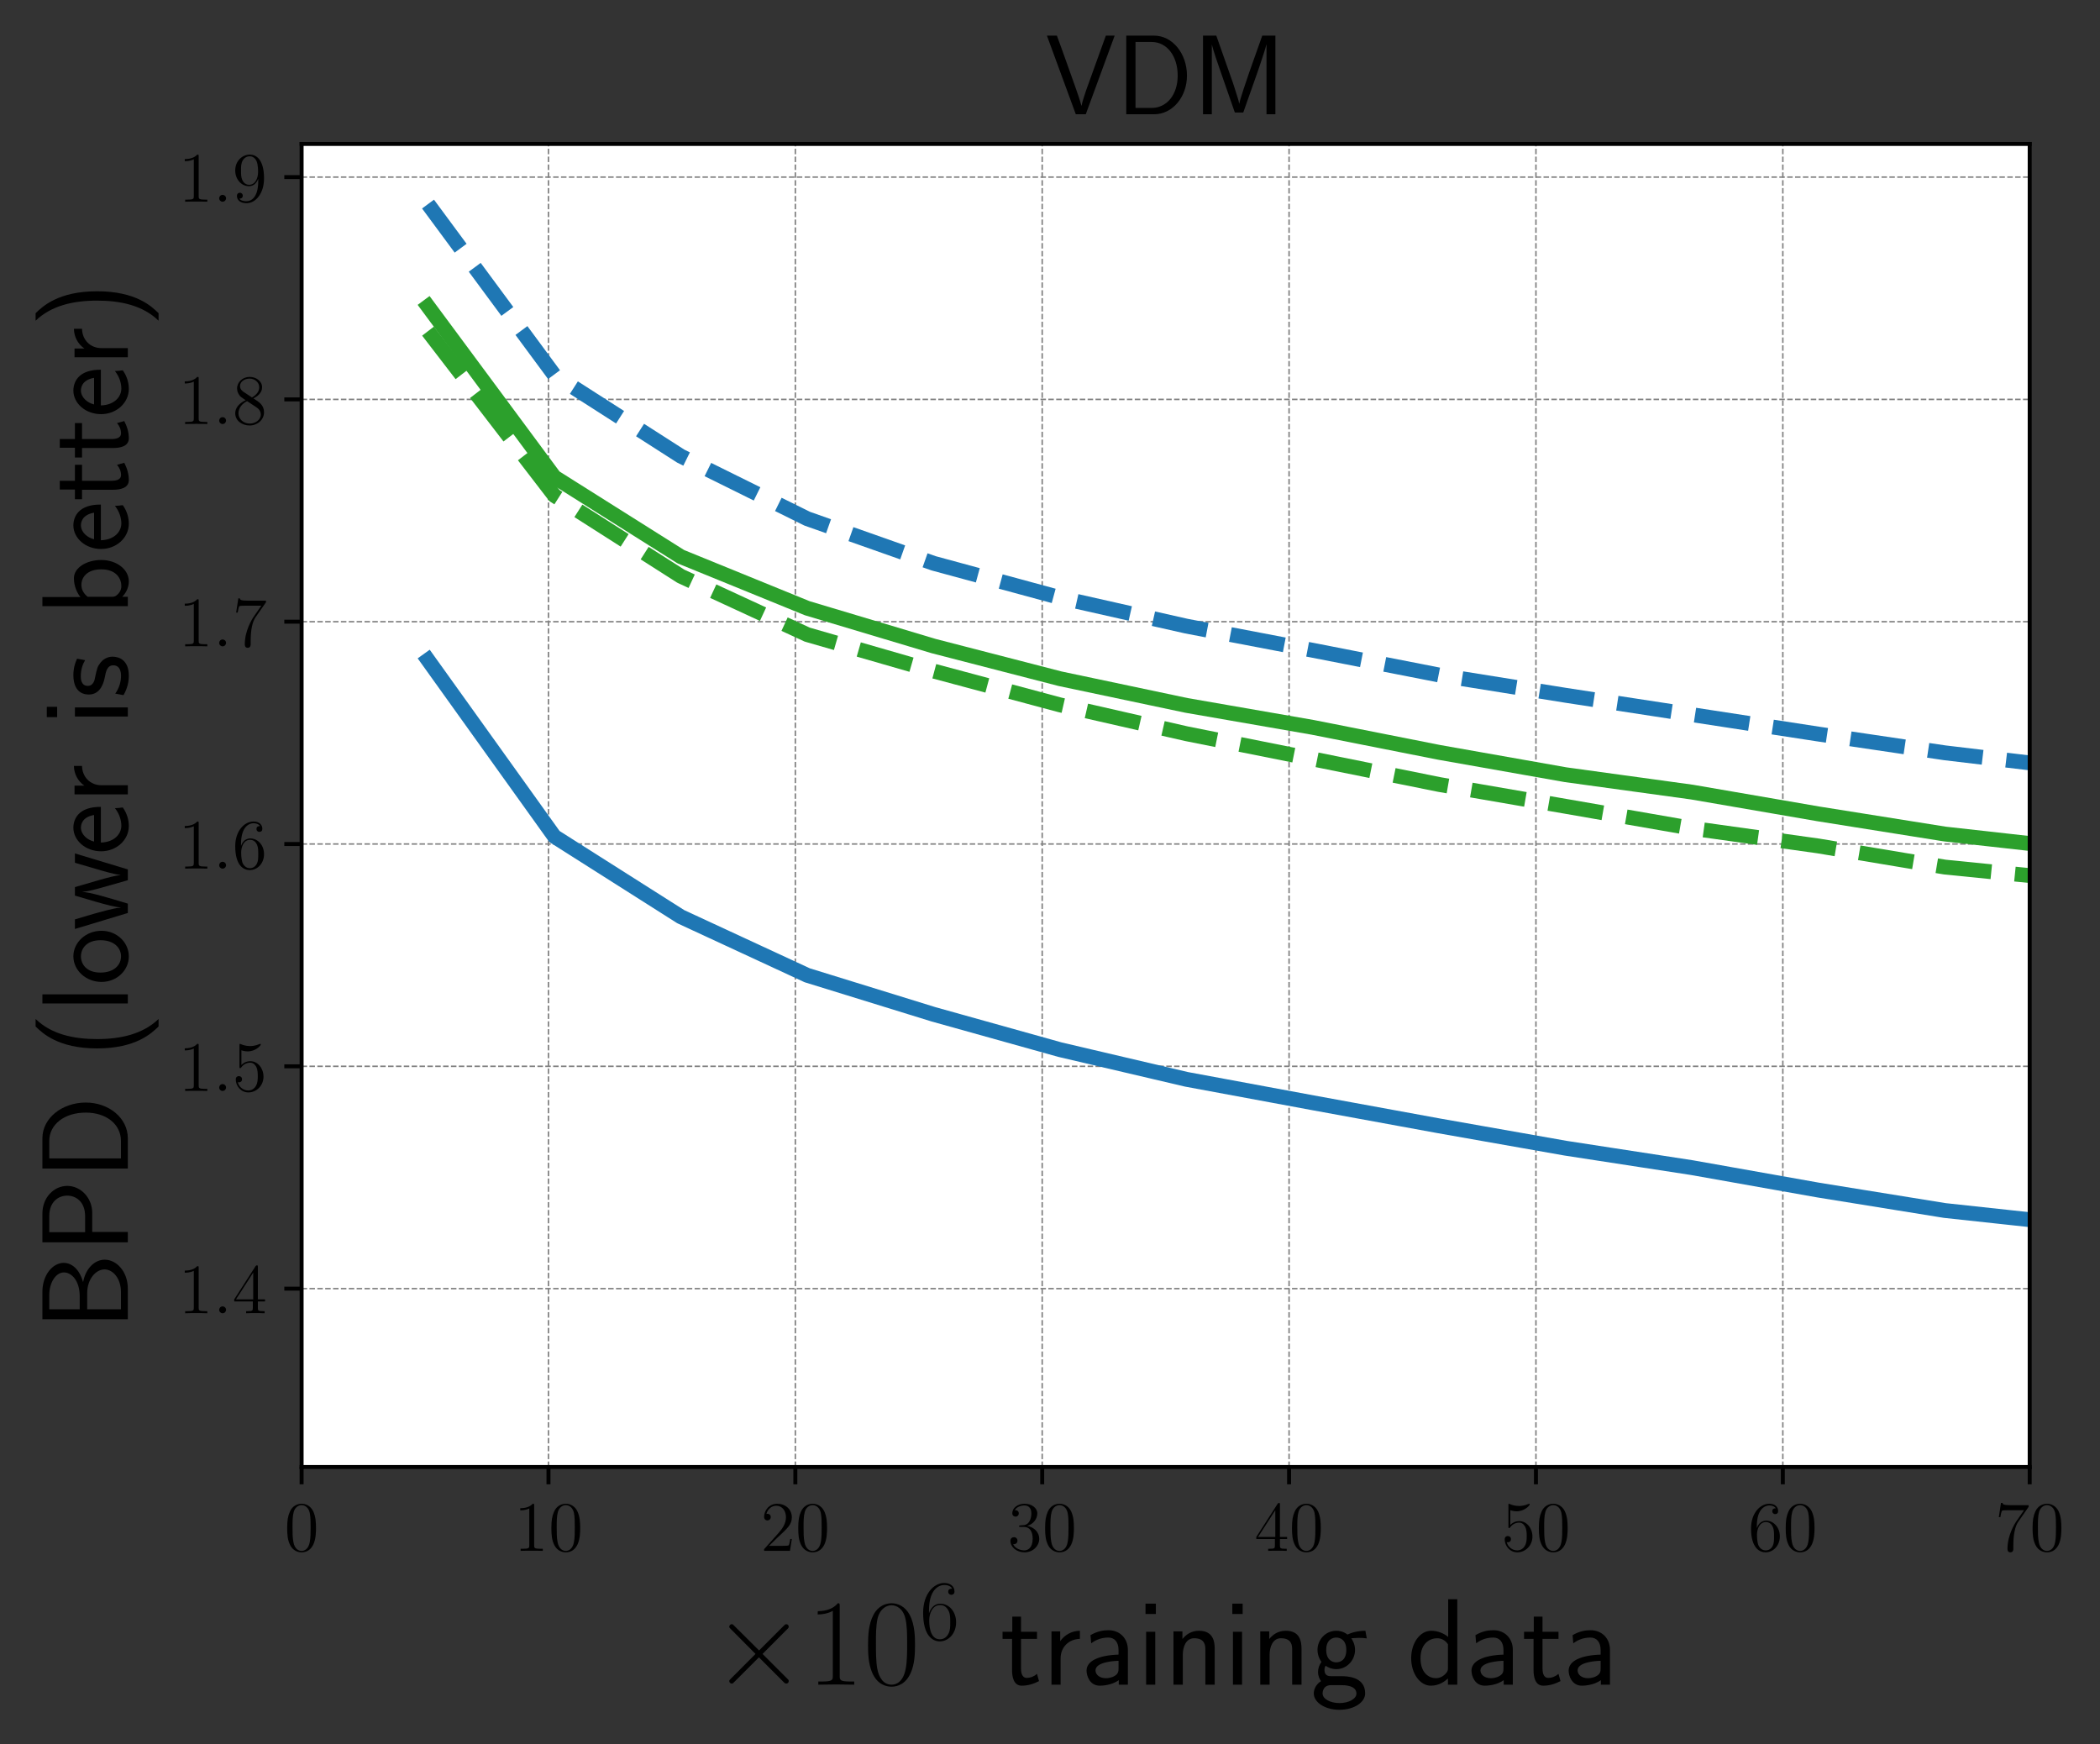 <?xml version="1.0" encoding="UTF-8"?>
<svg xmlns="http://www.w3.org/2000/svg" xmlns:xlink="http://www.w3.org/1999/xlink" width="424.8" height="352.8" viewBox="0 0 424.8 352.8">
<rect x="0" y="0" width="424.8" height="352.8" fill="#333333" stroke="none"/>
<defs>
<g>
<g id="glyph-0-0">
<path d="M 6.422 -4.594 C 6.422 -5.781 6.359 -6.938 5.844 -8.031 C 5.25 -9.219 4.219 -9.531 3.516 -9.531 C 2.688 -9.531 1.656 -9.125 1.141 -7.938 C 0.734 -7.031 0.594 -6.141 0.594 -4.594 C 0.594 -3.203 0.688 -2.156 1.203 -1.141 C 1.766 -0.047 2.75 0.297 3.5 0.297 C 4.75 0.297 5.469 -0.438 5.875 -1.281 C 6.391 -2.359 6.422 -3.766 6.422 -4.594 Z M 3.5 0.016 C 3.047 0.016 2.109 -0.25 1.844 -1.812 C 1.672 -2.672 1.672 -3.766 1.672 -4.766 C 1.672 -5.938 1.672 -7 1.906 -7.844 C 2.156 -8.812 2.891 -9.25 3.5 -9.25 C 4.047 -9.25 4.875 -8.922 5.156 -7.688 C 5.328 -6.875 5.328 -5.734 5.328 -4.766 C 5.328 -3.797 5.328 -2.719 5.172 -1.844 C 4.906 -0.266 4 0.016 3.5 0.016 Z M 3.5 0.016 "/>
</g>
<g id="glyph-0-1">
<path d="M 4.125 -9.188 C 4.125 -9.531 4.125 -9.531 3.844 -9.531 C 3.5 -9.156 2.781 -8.625 1.312 -8.625 L 1.312 -8.203 C 1.641 -8.203 2.359 -8.203 3.141 -8.578 L 3.141 -1.109 C 3.141 -0.594 3.094 -0.422 1.844 -0.422 L 1.391 -0.422 L 1.391 0 C 1.781 -0.031 3.172 -0.031 3.641 -0.031 C 4.109 -0.031 5.5 -0.031 5.875 0 L 5.875 -0.422 L 5.438 -0.422 C 4.172 -0.422 4.125 -0.594 4.125 -1.109 Z M 4.125 -9.188 "/>
</g>
<g id="glyph-0-2">
<path d="M 6.312 -2.406 L 6 -2.406 C 5.953 -2.172 5.844 -1.375 5.688 -1.141 C 5.594 -1.016 4.781 -1.016 4.344 -1.016 L 1.688 -1.016 C 2.078 -1.344 2.953 -2.266 3.328 -2.609 C 5.516 -4.625 6.312 -5.359 6.312 -6.781 C 6.312 -8.438 5 -9.531 3.344 -9.531 C 1.672 -9.531 0.703 -8.125 0.703 -6.891 C 0.703 -6.156 1.328 -6.156 1.375 -6.156 C 1.672 -6.156 2.047 -6.375 2.047 -6.828 C 2.047 -7.234 1.781 -7.5 1.375 -7.5 C 1.25 -7.5 1.219 -7.5 1.172 -7.484 C 1.453 -8.469 2.219 -9.125 3.156 -9.125 C 4.375 -9.125 5.125 -8.109 5.125 -6.781 C 5.125 -5.562 4.422 -4.5 3.594 -3.578 L 0.703 -0.344 L 0.703 0 L 5.938 0 Z M 6.312 -2.406 "/>
</g>
<g id="glyph-0-3">
<path d="M 2.641 -5.156 C 2.391 -5.141 2.344 -5.125 2.344 -4.984 C 2.344 -4.844 2.406 -4.844 2.672 -4.844 L 3.328 -4.844 C 4.547 -4.844 5.094 -3.844 5.094 -2.469 C 5.094 -0.594 4.109 -0.094 3.406 -0.094 C 2.719 -0.094 1.547 -0.422 1.141 -1.359 C 1.594 -1.297 2.016 -1.547 2.016 -2.062 C 2.016 -2.484 1.703 -2.766 1.312 -2.766 C 0.969 -2.766 0.594 -2.562 0.594 -2.016 C 0.594 -0.75 1.859 0.297 3.453 0.297 C 5.156 0.297 6.422 -1 6.422 -2.453 C 6.422 -3.766 5.359 -4.812 3.984 -5.047 C 5.234 -5.406 6.031 -6.453 6.031 -7.578 C 6.031 -8.703 4.859 -9.531 3.469 -9.531 C 2.031 -9.531 0.969 -8.656 0.969 -7.609 C 0.969 -7.047 1.422 -6.922 1.641 -6.922 C 1.938 -6.922 2.281 -7.141 2.281 -7.578 C 2.281 -8.031 1.938 -8.234 1.625 -8.234 C 1.531 -8.234 1.5 -8.234 1.469 -8.219 C 2.016 -9.188 3.359 -9.188 3.422 -9.188 C 3.906 -9.188 4.828 -8.984 4.828 -7.578 C 4.828 -7.297 4.797 -6.5 4.375 -5.875 C 3.938 -5.25 3.453 -5.203 3.062 -5.188 Z M 2.641 -5.156 "/>
</g>
<g id="glyph-0-4">
<path d="M 5.172 -9.344 C 5.172 -9.609 5.172 -9.688 4.984 -9.688 C 4.859 -9.688 4.812 -9.688 4.703 -9.516 L 0.391 -2.812 L 0.391 -2.391 L 4.156 -2.391 L 4.156 -1.094 C 4.156 -0.562 4.125 -0.422 3.078 -0.422 L 2.797 -0.422 L 2.797 0 C 3.125 -0.031 4.266 -0.031 4.656 -0.031 C 5.062 -0.031 6.203 -0.031 6.547 0 L 6.547 -0.422 L 6.25 -0.422 C 5.219 -0.422 5.172 -0.562 5.172 -1.094 L 5.172 -2.391 L 6.625 -2.391 L 6.625 -2.812 L 5.172 -2.812 Z M 4.234 -8.219 L 4.234 -2.812 L 0.75 -2.812 Z M 4.234 -8.219 "/>
</g>
<g id="glyph-0-5">
<path d="M 1.844 -8.219 C 2.453 -8.016 2.953 -8 3.109 -8 C 4.734 -8 5.766 -9.188 5.766 -9.391 C 5.766 -9.453 5.734 -9.531 5.656 -9.531 C 5.625 -9.531 5.594 -9.531 5.469 -9.469 C 4.656 -9.125 3.969 -9.078 3.594 -9.078 C 2.656 -9.078 1.984 -9.359 1.703 -9.484 C 1.609 -9.531 1.578 -9.531 1.562 -9.531 C 1.453 -9.531 1.453 -9.438 1.453 -9.203 L 1.453 -4.953 C 1.453 -4.688 1.453 -4.609 1.625 -4.609 C 1.688 -4.609 1.703 -4.625 1.844 -4.797 C 2.25 -5.375 2.922 -5.719 3.641 -5.719 C 4.406 -5.719 4.781 -5.016 4.891 -4.781 C 5.141 -4.219 5.156 -3.516 5.156 -2.969 C 5.156 -2.422 5.156 -1.609 4.75 -0.969 C 4.438 -0.438 3.875 -0.094 3.234 -0.094 C 2.297 -0.094 1.359 -0.734 1.109 -1.781 C 1.172 -1.75 1.266 -1.734 1.328 -1.734 C 1.578 -1.734 1.969 -1.875 1.969 -2.359 C 1.969 -2.766 1.688 -3 1.328 -3 C 1.078 -3 0.703 -2.875 0.703 -2.312 C 0.703 -1.094 1.672 0.297 3.266 0.297 C 4.891 0.297 6.312 -1.062 6.312 -2.891 C 6.312 -4.594 5.156 -6.016 3.656 -6.016 C 2.844 -6.016 2.203 -5.656 1.844 -5.25 Z M 1.844 -8.219 "/>
</g>
<g id="glyph-0-6">
<path d="M 1.766 -4.984 C 1.766 -8.625 3.531 -9.188 4.297 -9.188 C 4.812 -9.188 5.328 -9.031 5.609 -8.609 C 5.438 -8.609 4.891 -8.609 4.891 -8.016 C 4.891 -7.703 5.109 -7.438 5.484 -7.438 C 5.844 -7.438 6.078 -7.641 6.078 -8.062 C 6.078 -8.812 5.531 -9.531 4.281 -9.531 C 2.484 -9.531 0.594 -7.688 0.594 -4.531 C 0.594 -0.594 2.312 0.297 3.531 0.297 C 5.094 0.297 6.422 -1.062 6.422 -2.922 C 6.422 -4.828 5.094 -6.109 3.656 -6.109 C 2.375 -6.109 1.906 -5 1.766 -4.609 Z M 3.531 -0.094 C 2.625 -0.094 2.188 -0.891 2.062 -1.188 C 1.938 -1.562 1.797 -2.266 1.797 -3.266 C 1.797 -4.406 2.312 -5.828 3.594 -5.828 C 4.391 -5.828 4.812 -5.297 5.016 -4.812 C 5.25 -4.281 5.25 -3.562 5.25 -2.938 C 5.25 -2.203 5.25 -1.562 4.984 -1.016 C 4.625 -0.328 4.109 -0.094 3.531 -0.094 Z M 3.531 -0.094 "/>
</g>
<g id="glyph-0-7">
<path d="M 6.812 -8.906 L 6.812 -9.234 L 3.359 -9.234 C 1.625 -9.234 1.594 -9.422 1.531 -9.703 L 1.219 -9.703 L 0.781 -6.828 L 1.094 -6.828 C 1.141 -7.078 1.266 -7.969 1.453 -8.141 C 1.562 -8.219 2.641 -8.219 2.844 -8.219 L 5.875 -8.219 L 4.359 -6.031 C 3.969 -5.484 2.531 -3.125 2.531 -0.438 C 2.531 -0.266 2.531 0.297 3.109 0.297 C 3.719 0.297 3.719 -0.266 3.719 -0.438 L 3.719 -1.156 C 3.719 -3.297 4.062 -4.969 4.734 -5.922 Z M 6.812 -8.906 "/>
</g>
<g id="glyph-0-8">
<path d="M 4.281 -5.172 C 4.984 -5.562 6.031 -6.219 6.031 -7.438 C 6.031 -8.672 4.828 -9.531 3.516 -9.531 C 2.094 -9.531 0.969 -8.484 0.969 -7.188 C 0.969 -6.703 1.125 -6.203 1.516 -5.719 C 1.672 -5.531 1.688 -5.516 2.703 -4.812 C 1.312 -4.172 0.594 -3.219 0.594 -2.172 C 0.594 -0.641 2.031 0.297 3.5 0.297 C 5.094 0.297 6.422 -0.875 6.422 -2.375 C 6.422 -3.844 5.391 -4.484 4.281 -5.172 Z M 2.328 -6.469 C 2.141 -6.594 1.562 -6.969 1.562 -7.672 C 1.562 -8.609 2.531 -9.188 3.5 -9.188 C 4.531 -9.188 5.453 -8.453 5.453 -7.422 C 5.453 -6.547 4.812 -5.844 3.984 -5.375 Z M 3 -4.625 L 4.734 -3.484 C 5.109 -3.234 5.766 -2.797 5.766 -1.922 C 5.766 -0.828 4.656 -0.094 3.516 -0.094 C 2.297 -0.094 1.25 -0.969 1.25 -2.172 C 1.25 -3.281 2.062 -4.188 3 -4.625 Z M 3 -4.625 "/>
</g>
<g id="glyph-0-9">
<path d="M 5.25 -4.172 C 5.25 -0.781 3.75 -0.094 2.891 -0.094 C 2.531 -0.094 1.781 -0.125 1.422 -0.625 L 1.5 -0.625 C 1.609 -0.609 2.125 -0.688 2.125 -1.219 C 2.125 -1.531 1.906 -1.812 1.531 -1.812 C 1.156 -1.812 0.938 -1.562 0.938 -1.188 C 0.938 -0.297 1.656 0.297 2.891 0.297 C 4.688 0.297 6.422 -1.609 6.422 -4.719 C 6.422 -8.578 4.812 -9.531 3.562 -9.531 C 1.984 -9.531 0.594 -8.219 0.594 -6.328 C 0.594 -4.438 1.922 -3.141 3.359 -3.141 C 4.422 -3.141 4.969 -3.922 5.25 -4.641 Z M 3.406 -3.422 C 2.516 -3.422 2.125 -4.156 2 -4.438 C 1.766 -4.984 1.766 -5.672 1.766 -6.312 C 1.766 -7.109 1.766 -7.797 2.141 -8.391 C 2.391 -8.781 2.781 -9.188 3.562 -9.188 C 4.375 -9.188 4.797 -8.484 4.938 -8.141 C 5.219 -7.438 5.219 -6.219 5.219 -6.016 C 5.219 -4.812 4.672 -3.422 3.406 -3.422 Z M 3.406 -3.422 "/>
</g>
<g id="glyph-1-0">
<path d="M 9.688 -6.922 L 4.703 -11.875 C 4.406 -12.172 4.359 -12.234 4.156 -12.234 C 3.906 -12.234 3.656 -12 3.656 -11.734 C 3.656 -11.562 3.719 -11.5 3.984 -11.234 L 8.969 -6.219 L 3.984 -1.219 C 3.719 -0.953 3.656 -0.891 3.656 -0.719 C 3.656 -0.453 3.906 -0.219 4.156 -0.219 C 4.359 -0.219 4.406 -0.281 4.703 -0.578 L 9.656 -5.531 L 14.812 -0.375 C 14.875 -0.344 15.047 -0.219 15.188 -0.219 C 15.484 -0.219 15.688 -0.453 15.688 -0.719 C 15.688 -0.766 15.688 -0.875 15.609 -1 C 15.594 -1.047 11.625 -4.953 10.391 -6.219 L 14.938 -10.781 C 15.062 -10.938 15.438 -11.25 15.562 -11.406 C 15.594 -11.453 15.688 -11.562 15.688 -11.734 C 15.688 -12 15.484 -12.234 15.188 -12.234 C 15 -12.234 14.891 -12.125 14.625 -11.859 Z M 9.688 -6.922 "/>
</g>
<g id="glyph-2-0">
<path d="M 6.625 -15.922 C 6.625 -16.438 6.594 -16.469 6.25 -16.469 C 5.281 -15.297 3.812 -14.922 2.422 -14.875 C 2.344 -14.875 2.219 -14.875 2.188 -14.812 C 2.172 -14.766 2.172 -14.719 2.172 -14.203 C 2.938 -14.203 4.234 -14.344 5.234 -14.938 L 5.234 -1.812 C 5.234 -0.953 5.188 -0.641 3.031 -0.641 L 2.297 -0.641 L 2.297 0 C 3.484 -0.031 4.734 -0.047 5.922 -0.047 C 7.125 -0.047 8.375 -0.031 9.562 0 L 9.562 -0.641 L 8.812 -0.641 C 6.672 -0.641 6.625 -0.922 6.625 -1.812 Z M 6.625 -15.922 "/>
</g>
<g id="glyph-2-1">
<path d="M 10.453 -8 C 10.453 -9.516 10.438 -12.109 9.391 -14.094 C 8.469 -15.844 7 -16.469 5.703 -16.469 C 4.516 -16.469 2.984 -15.922 2.047 -14.125 C 1.047 -12.25 0.953 -9.938 0.953 -8 C 0.953 -6.578 0.969 -4.406 1.75 -2.516 C 2.812 0.047 4.734 0.406 5.703 0.406 C 6.844 0.406 8.594 -0.078 9.609 -2.438 C 10.359 -4.156 10.453 -6.172 10.453 -8 Z M 5.703 0 C 4.109 0 3.156 -1.375 2.812 -3.266 C 2.547 -4.734 2.547 -6.875 2.547 -8.266 C 2.547 -10.188 2.547 -11.781 2.859 -13.297 C 3.344 -15.422 4.734 -16.062 5.703 -16.062 C 6.719 -16.062 8.047 -15.391 8.516 -13.344 C 8.844 -11.938 8.859 -10.266 8.859 -8.266 C 8.859 -6.656 8.859 -4.656 8.562 -3.188 C 8.047 -0.469 6.578 0 5.703 0 Z M 5.703 0 "/>
</g>
<g id="glyph-3-0">
<path d="M 1.844 -6.016 C 1.844 -10.188 3.797 -11.125 4.938 -11.125 C 5.297 -11.125 6.188 -11.062 6.531 -10.375 C 6.266 -10.375 5.734 -10.375 5.734 -9.766 C 5.734 -9.297 6.125 -9.141 6.359 -9.141 C 6.516 -9.141 7 -9.203 7 -9.797 C 7 -10.891 6.125 -11.531 4.922 -11.531 C 2.844 -11.531 0.656 -9.359 0.656 -5.516 C 0.656 -0.766 2.641 0.281 4.031 0.281 C 5.719 0.281 7.328 -1.234 7.328 -3.578 C 7.328 -5.75 5.906 -7.344 4.125 -7.344 C 3.062 -7.344 2.281 -6.641 1.844 -5.422 Z M 4.031 -0.141 C 1.891 -0.141 1.891 -3.344 1.891 -4 C 1.891 -5.25 2.469 -7.062 4.094 -7.062 C 4.391 -7.062 5.25 -7.062 5.828 -5.859 C 6.141 -5.172 6.141 -4.469 6.141 -3.594 C 6.141 -2.656 6.141 -1.953 5.766 -1.25 C 5.391 -0.547 4.828 -0.141 4.031 -0.141 Z M 4.031 -0.141 "/>
</g>
<g id="glyph-4-0">
<path d="M 4.156 -9.266 L 7.391 -9.266 L 7.391 -10.703 L 4.156 -10.703 L 4.156 -13.766 L 2.391 -13.766 L 2.391 -10.703 L 0.422 -10.703 L 0.422 -9.266 L 2.344 -9.266 L 2.344 -2.969 C 2.344 -1.547 2.672 0.203 4.312 0.203 C 5.547 0.203 6.703 -0.156 7.797 -0.719 L 7.391 -2.188 C 6.797 -1.672 6.078 -1.375 5.312 -1.375 C 4.203 -1.375 4.156 -2.766 4.156 -3.391 Z M 4.156 -9.266 "/>
</g>
<g id="glyph-4-1">
<path d="M 3.719 -5.312 C 3.719 -7.641 5.422 -9.219 7.625 -9.266 L 7.625 -10.906 C 6.031 -10.891 4.531 -10.094 3.641 -8.797 L 3.641 -10.781 L 1.875 -10.781 L 1.875 0 L 3.719 0 Z M 3.719 -5.312 "/>
</g>
<g id="glyph-4-2">
<path d="M 9.359 -7.047 C 9.359 -9.391 7.703 -11.016 5.453 -11.016 C 4.359 -11.016 3.156 -10.812 1.797 -10.016 L 1.938 -8.375 C 2.562 -8.812 3.641 -9.531 5.422 -9.531 C 6.703 -9.531 7.469 -8.562 7.469 -7.031 L 7.469 -6.078 C 3.484 -5.953 1 -4.812 1 -2.844 C 1 -1.812 1.625 0.203 3.688 0.203 C 4.062 0.203 6.078 0.156 7.516 -0.922 L 7.516 0 L 9.359 0 Z M 7.469 -3.281 C 7.469 -2.844 7.469 -2.234 6.719 -1.797 C 6.078 -1.375 5.25 -1.312 4.906 -1.312 C 3.656 -1.312 2.812 -2.016 2.812 -2.891 C 2.812 -4.625 6.703 -4.812 7.469 -4.828 Z M 7.469 -3.281 "/>
</g>
<g id="glyph-4-3">
<path d="M 3.812 -16.391 L 1.719 -16.391 L 1.719 -14.297 L 3.812 -14.297 Z M 3.688 -10.703 L 1.844 -10.703 L 1.844 0 L 3.688 0 Z M 3.688 -10.703 "/>
</g>
<g id="glyph-4-4">
<path d="M 10.188 -7.266 C 10.188 -8.844 9.812 -10.906 7 -10.906 C 5.406 -10.906 4.359 -10.094 3.656 -9.234 L 3.656 -10.781 L 1.844 -10.781 L 1.844 0 L 3.734 0 L 3.734 -6.031 C 3.734 -7.594 4.328 -9.391 6.031 -9.391 C 8.219 -9.391 8.297 -7.922 8.297 -7.078 L 8.297 0 L 10.188 0 Z M 10.188 -7.266 "/>
</g>
<g id="glyph-4-5">
<path d="M 11.078 -10.906 C 9.656 -10.891 8.438 -10.609 7.453 -10.141 C 6.625 -10.781 5.781 -10.906 5.203 -10.906 C 3.031 -10.906 1.391 -9.109 1.391 -7.031 C 1.391 -5.672 2.141 -4.656 2.188 -4.609 C 1.75 -3.984 1.5 -3.312 1.5 -2.562 C 1.5 -1.688 1.844 -1.078 2.109 -0.719 C 0.828 0.078 0.641 1.297 0.641 1.766 C 0.641 3.594 2.906 5.078 5.828 5.078 C 8.766 5.078 11.031 3.594 11.031 1.75 C 11.031 -1.688 7.219 -1.719 6.172 -1.719 L 4.156 -1.719 C 3.781 -1.719 2.797 -1.719 2.797 -2.984 C 2.797 -3.484 3.016 -3.812 3.031 -3.828 C 3.406 -3.562 4.188 -3.141 5.203 -3.141 C 7.266 -3.141 8.984 -4.875 8.984 -7.031 C 8.984 -8.219 8.438 -9.094 8.219 -9.391 L 8.297 -9.391 C 8.375 -9.391 9.422 -9.469 9.781 -9.469 C 10.578 -9.469 10.656 -9.438 11.359 -9.359 Z M 5.203 -4.516 C 4.359 -4.516 3.156 -5.031 3.156 -7.031 C 3.156 -9.188 4.531 -9.531 5.188 -9.531 C 6.031 -9.531 7.219 -9.016 7.219 -7.031 C 7.219 -4.859 5.859 -4.516 5.203 -4.516 Z M 6.156 0.094 C 6.75 0.094 9.266 0.094 9.266 1.797 C 9.266 2.859 7.719 3.719 5.859 3.719 C 3.953 3.719 2.422 2.891 2.422 1.766 C 2.422 1.641 2.422 0.094 4.141 0.094 Z M 6.156 0.094 "/>
</g>
<g id="glyph-4-6">
<path d="M 10.156 -17.281 L 8.312 -17.281 L 8.312 -9.656 C 7.547 -10.312 6.281 -10.906 4.875 -10.906 C 2.609 -10.906 0.828 -8.438 0.828 -5.359 C 0.828 -2.266 2.594 0.203 4.812 0.203 C 6.531 0.203 7.672 -0.719 8.266 -1.25 L 8.266 0 L 10.156 0 Z M 8.266 -3.344 C 8.266 -2.984 8.266 -2.609 7.5 -1.938 C 7 -1.516 6.406 -1.312 5.828 -1.312 C 4.484 -1.312 2.719 -2.312 2.719 -5.328 C 2.719 -8.469 4.703 -9.391 6.078 -9.391 C 7 -9.391 7.75 -8.938 8.266 -8.188 Z M 8.266 -3.344 "/>
</g>
<g id="glyph-5-0">
<path d="M 2.641 -0.688 C 2.641 -1.109 2.297 -1.391 1.953 -1.391 C 1.531 -1.391 1.25 -1.047 1.25 -0.703 C 1.25 -0.281 1.594 0 1.938 0 C 2.359 0 2.641 -0.344 2.641 -0.688 Z M 2.641 -0.688 "/>
</g>
<g id="glyph-6-0">
<path d="M -17.281 -2.219 L 0 -2.219 L 0 -8.422 C 0 -11.812 -2.234 -14.266 -4.688 -14.266 C -6.578 -14.266 -8.5 -12.656 -9.047 -9.734 C -9.984 -12.969 -11.875 -13.625 -12.953 -13.625 C -15.188 -13.625 -17.281 -11.188 -17.281 -7.766 Z M -9.734 -4.234 L -15.891 -4.234 L -15.891 -7.094 C -15.891 -9.656 -14.562 -11.688 -12.922 -11.688 C -11.438 -11.688 -9.734 -10.094 -9.734 -6.875 Z M -1.391 -4.234 L -8.219 -4.234 L -8.219 -7.547 C -8.219 -10.234 -6.547 -12.297 -4.703 -12.297 C -3.016 -12.297 -1.391 -10.484 -1.391 -7.719 Z M -1.391 -4.234 "/>
</g>
<g id="glyph-6-1">
<path d="M -7.203 -8.188 C -7.203 -11.188 -9.516 -13.625 -12.25 -13.625 C -14.938 -13.625 -17.281 -11.281 -17.281 -8.047 L -17.281 -2.219 L 0 -2.219 L 0 -4.312 L -7.203 -4.312 Z M -15.891 -7.5 C -15.891 -10.391 -14.078 -11.656 -12.25 -11.656 C -10.562 -11.656 -8.641 -10.484 -8.641 -7.5 L -8.641 -4.266 L -15.891 -4.266 Z M -15.891 -7.5 "/>
</g>
<g id="glyph-6-2">
<path d="M -17.281 -2.219 L 0 -2.219 L 0 -8.344 C 0 -12.422 -3.828 -15.562 -8.5 -15.562 C -13.297 -15.562 -17.281 -12.422 -17.281 -8.344 Z M -1.391 -4.266 L -15.891 -4.266 L -15.891 -7.797 C -15.891 -11.141 -12.828 -13.531 -8.5 -13.531 C -4.328 -13.531 -1.391 -11.156 -1.391 -7.797 Z M -1.391 -4.266 "/>
</g>
<g id="glyph-6-3">
<path d="M -18.656 -6.281 C -17.281 -4.938 -14.094 -1.844 -6.219 -1.844 C 1.672 -1.844 4.828 -4.938 6.219 -6.281 L 6.219 -7.797 C 3.031 -4.734 -1.422 -3.734 -6.203 -3.734 C -10.953 -3.734 -15.438 -4.688 -18.656 -7.797 Z M -18.656 -6.281 "/>
</g>
<g id="glyph-6-4">
<path d="M -17.281 -3.688 L -17.281 -1.844 L 0 -1.844 L 0 -3.688 Z M -17.281 -3.688 "/>
</g>
<g id="glyph-6-5">
<path d="M -5.328 -11.016 C -8.516 -11.016 -11.016 -8.641 -11.016 -5.859 C -11.016 -2.984 -8.438 -0.672 -5.328 -0.672 C -2.172 -0.672 0.203 -3.062 0.203 -5.828 C 0.203 -8.672 -2.234 -11.016 -5.328 -11.016 Z M -1.375 -5.859 C -1.375 -4.078 -2.812 -2.562 -5.531 -2.562 C -8.422 -2.562 -9.484 -4.328 -9.484 -5.828 C -9.484 -7.453 -8.312 -9.109 -5.531 -9.109 C -2.719 -9.109 -1.375 -7.5 -1.375 -5.859 Z M -1.375 -5.859 "/>
</g>
<g id="glyph-6-6">
<path d="M -10.703 -15.609 L -10.703 -13.719 L -6.219 -12.406 C -5.281 -12.125 -2.672 -11.359 -1.438 -11.25 L -1.438 -11.234 C -2.188 -11.188 -3.984 -10.766 -6.344 -10.062 L -10.703 -8.797 L -10.703 -7.078 L -6.453 -5.828 C -4.281 -5.203 -2.438 -4.734 -1.438 -4.688 L -1.438 -4.656 C -2.906 -4.562 -6.344 -3.531 -6.906 -3.391 L -10.703 -2.266 L -10.703 -0.328 L 0 -3.562 L 0 -5.453 C -4.281 -6.75 -7.594 -7.75 -9.266 -7.828 C -8.438 -7.875 -6.672 -8.297 -5.797 -8.547 L 0 -10.188 L 0 -12.375 Z M -10.703 -15.609 "/>
</g>
<g id="glyph-6-7">
<path d="M -5.453 -9.734 C -6.281 -9.734 -7.875 -9.688 -9.188 -8.891 C -10.609 -8.016 -11.016 -6.594 -11.016 -5.531 C -11.016 -2.938 -8.562 -0.75 -5.406 -0.75 C -2.312 -0.75 0.203 -3.016 0.203 -5.875 C 0.203 -7 -0.125 -8.375 -1.016 -9.609 C -1.125 -9.609 -1.672 -9.562 -1.688 -9.531 C -1.75 -9.531 -2.516 -9.469 -2.609 -9.469 C -1.641 -8.266 -1.312 -6.906 -1.312 -5.906 C -1.312 -4.312 -2.672 -2.594 -5.453 -2.516 Z M -6.828 -2.719 C -8.188 -3.031 -9.484 -4.141 -9.484 -5.531 C -9.484 -5.906 -9.438 -7.641 -6.828 -8.094 Z M -6.828 -2.719 "/>
</g>
<g id="glyph-6-8">
<path d="M -5.312 -3.719 C -7.641 -3.719 -9.219 -5.422 -9.266 -7.625 L -10.906 -7.625 C -10.891 -6.031 -10.094 -4.531 -8.797 -3.641 L -10.781 -3.641 L -10.781 -1.875 L 0 -1.875 L 0 -3.719 Z M -5.312 -3.719 "/>
</g>
<g id="glyph-6-9">
<path d="M -16.391 -3.812 L -16.391 -1.719 L -14.297 -1.719 L -14.297 -3.812 Z M -10.703 -3.688 L -10.703 -1.844 L 0 -1.844 L 0 -3.688 Z M -10.703 -3.688 "/>
</g>
<g id="glyph-6-10">
<path d="M -10.266 -8.016 C -10.953 -6.547 -11.016 -5.406 -11.016 -4.656 C -11.016 -2.891 -10.391 -0.766 -7.875 -0.766 C -5.359 -0.766 -4.812 -3.516 -4.656 -4.266 C -4.438 -5.406 -4.188 -6.672 -2.938 -6.672 C -1.375 -6.672 -1.375 -4.875 -1.375 -4.562 C -1.375 -3.562 -1.641 -2.188 -2.547 -0.953 L -0.875 -0.641 C -0.047 -2.062 0.203 -3.438 0.203 -4.578 C 0.203 -7.641 -1.672 -8.422 -3.094 -8.422 C -4.312 -8.422 -5.125 -7.719 -5.5 -7.25 C -6.156 -6.422 -6.219 -6.125 -6.656 -4.078 C -6.703 -3.734 -6.969 -2.516 -8.094 -2.516 C -9.516 -2.516 -9.516 -4.078 -9.516 -4.438 C -9.516 -6.047 -9.016 -7.047 -8.641 -7.719 Z M -10.266 -8.016 "/>
</g>
<g id="glyph-6-11">
<path d="M -17.281 -3.719 L -17.281 -1.875 L 0 -1.875 L 0 -3.766 L -1.125 -3.766 C -0.203 -4.703 0.203 -5.859 0.203 -6.875 C 0.203 -9.266 -2.219 -11.203 -5.375 -11.203 C -8.266 -11.203 -10.906 -9.719 -10.906 -7.5 C -10.906 -5.922 -10.266 -4.531 -9.594 -3.719 Z M -8.125 -3.766 C -8.812 -4.312 -9.391 -5.078 -9.391 -6.172 C -9.391 -7.641 -8.312 -9.312 -5.375 -9.312 C -2.234 -9.312 -1.312 -7.328 -1.312 -5.953 C -1.312 -5.453 -1.438 -4.938 -1.875 -4.438 C -2.469 -3.766 -2.844 -3.766 -3.188 -3.766 Z M -8.125 -3.766 "/>
</g>
<g id="glyph-6-12">
<path d="M -9.266 -4.156 L -9.266 -7.391 L -10.703 -7.391 L -10.703 -4.156 L -13.766 -4.156 L -13.766 -2.391 L -10.703 -2.391 L -10.703 -0.422 L -9.266 -0.422 L -9.266 -2.344 L -2.969 -2.344 C -1.547 -2.344 0.203 -2.672 0.203 -4.312 C 0.203 -5.547 -0.156 -6.703 -0.719 -7.797 L -2.188 -7.391 C -1.672 -6.797 -1.375 -6.078 -1.375 -5.312 C -1.375 -4.203 -2.766 -4.156 -3.391 -4.156 Z M -9.266 -4.156 "/>
</g>
<g id="glyph-6-13">
<path d="M 6.219 -2.812 C 4.859 -4.156 1.672 -7.25 -6.203 -7.25 C -14.094 -7.25 -17.266 -4.156 -18.656 -2.812 L -18.656 -1.297 C -15.469 -4.359 -11.016 -5.359 -6.219 -5.359 C -1.469 -5.359 3.016 -4.406 6.219 -1.297 Z M 6.219 -2.812 "/>
</g>
<g id="glyph-7-0">
<path d="M 14 -15.906 L 12.219 -15.906 L 8.25 -4.906 C 8.141 -4.578 7.422 -2.469 7.297 -1.734 L 7.266 -1.734 C 7.078 -2.609 6.344 -4.656 5.953 -5.781 L 3.297 -13.219 L 2.312 -15.906 L 0.297 -15.906 L 6.141 0 L 8.156 0 Z M 14 -15.906 "/>
</g>
<g id="glyph-7-1">
<path d="M 2.047 -15.906 L 2.047 0 L 7.672 0 C 11.438 0 14.328 -3.531 14.328 -7.812 C 14.328 -12.234 11.438 -15.906 7.672 -15.906 Z M 3.922 -1.281 L 3.922 -14.625 L 7.172 -14.625 C 10.25 -14.625 12.453 -11.812 12.453 -7.812 C 12.453 -3.984 10.266 -1.281 7.172 -1.281 Z M 3.922 -1.281 "/>
</g>
<g id="glyph-7-2">
<path d="M 11.438 -8.547 L 10.344 -5.312 C 10.156 -4.719 9.531 -2.859 9.391 -2.125 L 9.375 -2.125 C 9.312 -2.594 9.172 -3.078 8.797 -4.234 C 8.594 -4.922 8.359 -5.641 8.141 -6.281 L 4.75 -15.906 L 2.062 -15.906 L 2.062 0 L 3.844 0 L 3.844 -14.047 L 3.875 -14.047 C 3.875 -14.031 4.078 -13.016 5.484 -9.016 L 8.5 -0.359 L 10.203 -0.359 L 12.922 -8.047 C 13.109 -8.578 13.688 -10.25 13.938 -11.047 C 14.172 -11.734 14.734 -13.438 14.875 -14.094 L 14.906 -14.094 L 14.906 0 L 16.703 0 L 16.703 -15.906 L 14.047 -15.906 Z M 11.438 -8.547 "/>
</g>
</g>
<clipPath id="clip-0">
<path clip-rule="nonzero" d="M 61.012 29.113 L 62 29.113 L 62 296.727 L 61.012 296.727 Z M 61.012 29.113 "/>
</clipPath>
<clipPath id="clip-1">
<path clip-rule="nonzero" d="M 110 29.113 L 112 29.113 L 112 296.727 L 110 296.727 Z M 110 29.113 "/>
</clipPath>
<clipPath id="clip-2">
<path clip-rule="nonzero" d="M 160 29.113 L 162 29.113 L 162 296.727 L 160 296.727 Z M 160 29.113 "/>
</clipPath>
<clipPath id="clip-3">
<path clip-rule="nonzero" d="M 210 29.113 L 211 29.113 L 211 296.727 L 210 296.727 Z M 210 29.113 "/>
</clipPath>
<clipPath id="clip-4">
<path clip-rule="nonzero" d="M 260 29.113 L 261 29.113 L 261 296.727 L 260 296.727 Z M 260 29.113 "/>
</clipPath>
<clipPath id="clip-5">
<path clip-rule="nonzero" d="M 310 29.113 L 311 29.113 L 311 296.727 L 310 296.727 Z M 310 29.113 "/>
</clipPath>
<clipPath id="clip-6">
<path clip-rule="nonzero" d="M 360 29.113 L 361 29.113 L 361 296.727 L 360 296.727 Z M 360 29.113 "/>
</clipPath>
<clipPath id="clip-7">
<path clip-rule="nonzero" d="M 410 29.113 L 410.578 29.113 L 410.578 296.727 L 410 296.727 Z M 410 29.113 "/>
</clipPath>
<clipPath id="clip-8">
<path clip-rule="nonzero" d="M 61.012 260 L 410.578 260 L 410.578 261 L 61.012 261 Z M 61.012 260 "/>
</clipPath>
<clipPath id="clip-9">
<path clip-rule="nonzero" d="M 61.012 215 L 410.578 215 L 410.578 216 L 61.012 216 Z M 61.012 215 "/>
</clipPath>
<clipPath id="clip-10">
<path clip-rule="nonzero" d="M 61.012 170 L 410.578 170 L 410.578 171 L 61.012 171 Z M 61.012 170 "/>
</clipPath>
<clipPath id="clip-11">
<path clip-rule="nonzero" d="M 61.012 125 L 410.578 125 L 410.578 126 L 61.012 126 Z M 61.012 125 "/>
</clipPath>
<clipPath id="clip-12">
<path clip-rule="nonzero" d="M 61.012 80 L 410.578 80 L 410.578 81 L 61.012 81 Z M 61.012 80 "/>
</clipPath>
<clipPath id="clip-13">
<path clip-rule="nonzero" d="M 61.012 35 L 410.578 35 L 410.578 36 L 61.012 36 Z M 61.012 35 "/>
</clipPath>
<clipPath id="clip-14">
<path clip-rule="nonzero" d="M 85 39 L 410.578 39 L 410.578 158 L 85 158 Z M 85 39 "/>
</clipPath>
<clipPath id="clip-15">
<path clip-rule="nonzero" d="M 84 131 L 410.578 131 L 410.578 252 L 84 252 Z M 84 131 "/>
</clipPath>
<clipPath id="clip-16">
<path clip-rule="nonzero" d="M 85 65 L 410.578 65 L 410.578 181 L 85 181 Z M 85 65 "/>
</clipPath>
<clipPath id="clip-17">
<path clip-rule="nonzero" d="M 84 59 L 410.578 59 L 410.578 175 L 84 175 Z M 84 59 "/>
</clipPath>
</defs>
<path fill-rule="nonzero" fill="rgb(100%, 100%, 100%)" fill-opacity="1" d="M 61.012 296.727 L 410.578 296.727 L 410.578 29.113 L 61.012 29.113 Z M 61.012 296.727 "/>
<g clip-path="url(#clip-0)">
<path fill="none" stroke-width="0.3" stroke-linecap="butt" stroke-linejoin="round" stroke="rgb(50.195%, 50.195%, 50.195%)" stroke-opacity="1" stroke-dasharray="1.11 0.48" stroke-miterlimit="10" d="M 61.012 56.073 L 61.012 323.687 " transform="matrix(1, 0, 0, -1, 0, 352.8)"/>
</g>
<path fill="none" stroke-width="0.8" stroke-linecap="butt" stroke-linejoin="round" stroke="rgb(0%, 0%, 0%)" stroke-opacity="1" stroke-miterlimit="10" d="M 61.012 56.073 L 61.012 52.573 " transform="matrix(1, 0, 0, -1, 0, 352.8)"/>
<g fill="rgb(0%, 0%, 0%)" fill-opacity="1">
<use xlink:href="#glyph-0-0" x="57.501" y="313.689"/>
</g>
<g clip-path="url(#clip-1)">
<path fill="none" stroke-width="0.3" stroke-linecap="butt" stroke-linejoin="round" stroke="rgb(50.195%, 50.195%, 50.195%)" stroke-opacity="1" stroke-dasharray="1.11 0.48" stroke-miterlimit="10" d="M 110.949 56.073 L 110.949 323.687 " transform="matrix(1, 0, 0, -1, 0, 352.8)"/>
</g>
<path fill="none" stroke-width="0.8" stroke-linecap="butt" stroke-linejoin="round" stroke="rgb(0%, 0%, 0%)" stroke-opacity="1" stroke-miterlimit="10" d="M 110.949 56.073 L 110.949 52.573 " transform="matrix(1, 0, 0, -1, 0, 352.8)"/>
<g fill="rgb(0%, 0%, 0%)" fill-opacity="1">
<use xlink:href="#glyph-0-1" x="103.927" y="313.689"/>
<use xlink:href="#glyph-0-0" x="110.942" y="313.689"/>
</g>
<g clip-path="url(#clip-2)">
<path fill="none" stroke-width="0.3" stroke-linecap="butt" stroke-linejoin="round" stroke="rgb(50.195%, 50.195%, 50.195%)" stroke-opacity="1" stroke-dasharray="1.11 0.48" stroke-miterlimit="10" d="M 160.887 56.073 L 160.887 323.687 " transform="matrix(1, 0, 0, -1, 0, 352.8)"/>
</g>
<path fill="none" stroke-width="0.8" stroke-linecap="butt" stroke-linejoin="round" stroke="rgb(0%, 0%, 0%)" stroke-opacity="1" stroke-miterlimit="10" d="M 160.887 56.073 L 160.887 52.573 " transform="matrix(1, 0, 0, -1, 0, 352.8)"/>
<g fill="rgb(0%, 0%, 0%)" fill-opacity="1">
<use xlink:href="#glyph-0-2" x="153.864" y="313.689"/>
<use xlink:href="#glyph-0-0" x="160.88" y="313.689"/>
</g>
<g clip-path="url(#clip-3)">
<path fill="none" stroke-width="0.3" stroke-linecap="butt" stroke-linejoin="round" stroke="rgb(50.195%, 50.195%, 50.195%)" stroke-opacity="1" stroke-dasharray="1.11 0.48" stroke-miterlimit="10" d="M 210.824 56.073 L 210.824 323.687 " transform="matrix(1, 0, 0, -1, 0, 352.8)"/>
</g>
<path fill="none" stroke-width="0.8" stroke-linecap="butt" stroke-linejoin="round" stroke="rgb(0%, 0%, 0%)" stroke-opacity="1" stroke-miterlimit="10" d="M 210.824 56.073 L 210.824 52.573 " transform="matrix(1, 0, 0, -1, 0, 352.8)"/>
<g fill="rgb(0%, 0%, 0%)" fill-opacity="1">
<use xlink:href="#glyph-0-3" x="203.802" y="313.689"/>
<use xlink:href="#glyph-0-0" x="210.817" y="313.689"/>
</g>
<g clip-path="url(#clip-4)">
<path fill="none" stroke-width="0.3" stroke-linecap="butt" stroke-linejoin="round" stroke="rgb(50.195%, 50.195%, 50.195%)" stroke-opacity="1" stroke-dasharray="1.11 0.48" stroke-miterlimit="10" d="M 260.762 56.073 L 260.762 323.687 " transform="matrix(1, 0, 0, -1, 0, 352.8)"/>
</g>
<path fill="none" stroke-width="0.8" stroke-linecap="butt" stroke-linejoin="round" stroke="rgb(0%, 0%, 0%)" stroke-opacity="1" stroke-miterlimit="10" d="M 260.762 56.073 L 260.762 52.573 " transform="matrix(1, 0, 0, -1, 0, 352.8)"/>
<g fill="rgb(0%, 0%, 0%)" fill-opacity="1">
<use xlink:href="#glyph-0-4" x="253.74" y="313.689"/>
<use xlink:href="#glyph-0-0" x="260.755" y="313.689"/>
</g>
<g clip-path="url(#clip-5)">
<path fill="none" stroke-width="0.3" stroke-linecap="butt" stroke-linejoin="round" stroke="rgb(50.195%, 50.195%, 50.195%)" stroke-opacity="1" stroke-dasharray="1.11 0.48" stroke-miterlimit="10" d="M 310.699 56.073 L 310.699 323.687 " transform="matrix(1, 0, 0, -1, 0, 352.8)"/>
</g>
<path fill="none" stroke-width="0.8" stroke-linecap="butt" stroke-linejoin="round" stroke="rgb(0%, 0%, 0%)" stroke-opacity="1" stroke-miterlimit="10" d="M 310.699 56.073 L 310.699 52.573 " transform="matrix(1, 0, 0, -1, 0, 352.8)"/>
<g fill="rgb(0%, 0%, 0%)" fill-opacity="1">
<use xlink:href="#glyph-0-5" x="303.677" y="313.689"/>
<use xlink:href="#glyph-0-0" x="310.693" y="313.689"/>
</g>
<g clip-path="url(#clip-6)">
<path fill="none" stroke-width="0.3" stroke-linecap="butt" stroke-linejoin="round" stroke="rgb(50.195%, 50.195%, 50.195%)" stroke-opacity="1" stroke-dasharray="1.11 0.48" stroke-miterlimit="10" d="M 360.641 56.073 L 360.641 323.687 " transform="matrix(1, 0, 0, -1, 0, 352.8)"/>
</g>
<path fill="none" stroke-width="0.8" stroke-linecap="butt" stroke-linejoin="round" stroke="rgb(0%, 0%, 0%)" stroke-opacity="1" stroke-miterlimit="10" d="M 360.641 56.073 L 360.641 52.573 " transform="matrix(1, 0, 0, -1, 0, 352.8)"/>
<g fill="rgb(0%, 0%, 0%)" fill-opacity="1">
<use xlink:href="#glyph-0-6" x="353.615" y="313.689"/>
<use xlink:href="#glyph-0-0" x="360.63" y="313.689"/>
</g>
<g clip-path="url(#clip-7)">
<path fill="none" stroke-width="0.3" stroke-linecap="butt" stroke-linejoin="round" stroke="rgb(50.195%, 50.195%, 50.195%)" stroke-opacity="1" stroke-dasharray="1.11 0.48" stroke-miterlimit="10" d="M 410.578 56.073 L 410.578 323.687 " transform="matrix(1, 0, 0, -1, 0, 352.8)"/>
</g>
<path fill="none" stroke-width="0.8" stroke-linecap="butt" stroke-linejoin="round" stroke="rgb(0%, 0%, 0%)" stroke-opacity="1" stroke-miterlimit="10" d="M 410.578 56.073 L 410.578 52.573 " transform="matrix(1, 0, 0, -1, 0, 352.8)"/>
<g fill="rgb(0%, 0%, 0%)" fill-opacity="1">
<use xlink:href="#glyph-0-7" x="403.553" y="313.689"/>
<use xlink:href="#glyph-0-0" x="410.568" y="313.689"/>
</g>
<g fill="rgb(0%, 0%, 0%)" fill-opacity="1">
<use xlink:href="#glyph-1-0" x="143.862" y="340.755"/>
</g>
<g fill="rgb(0%, 0%, 0%)" fill-opacity="1">
<use xlink:href="#glyph-2-0" x="163.234" y="340.755"/>
<use xlink:href="#glyph-2-1" x="174.641" y="340.755"/>
</g>
<g fill="rgb(0%, 0%, 0%)" fill-opacity="1">
<use xlink:href="#glyph-3-0" x="186.079" y="331.717"/>
</g>
<g fill="rgb(0%, 0%, 0%)" fill-opacity="1">
<use xlink:href="#glyph-4-0" x="202.38" y="340.755"/>
<use xlink:href="#glyph-4-1" x="210.824" y="340.755"/>
<use xlink:href="#glyph-4-2" x="218.794" y="340.755"/>
<use xlink:href="#glyph-4-3" x="230.002" y="340.755"/>
<use xlink:href="#glyph-4-4" x="235.531" y="340.755"/>
<use xlink:href="#glyph-4-3" x="247.561" y="340.755"/>
<use xlink:href="#glyph-4-4" x="253.09" y="340.755"/>
<use xlink:href="#glyph-4-5" x="265.12" y="340.755"/>
</g>
<g fill="rgb(0%, 0%, 0%)" fill-opacity="1">
<use xlink:href="#glyph-4-6" x="284.633" y="340.755"/>
<use xlink:href="#glyph-4-2" x="296.663" y="340.755"/>
<use xlink:href="#glyph-4-0" x="307.871" y="340.755"/>
<use xlink:href="#glyph-4-2" x="316.314" y="340.755"/>
</g>
<g clip-path="url(#clip-8)">
<path fill="none" stroke-width="0.3" stroke-linecap="butt" stroke-linejoin="round" stroke="rgb(50.195%, 50.195%, 50.195%)" stroke-opacity="1" stroke-dasharray="1.11 0.48" stroke-miterlimit="10" d="M 61.012 92.152 L 410.578 92.152 " transform="matrix(1, 0, 0, -1, 0, 352.8)"/>
</g>
<path fill="none" stroke-width="0.8" stroke-linecap="butt" stroke-linejoin="round" stroke="rgb(0%, 0%, 0%)" stroke-opacity="1" stroke-miterlimit="10" d="M 61.012 92.152 L 57.512 92.152 " transform="matrix(1, 0, 0, -1, 0, 352.8)"/>
<g fill="rgb(0%, 0%, 0%)" fill-opacity="1">
<use xlink:href="#glyph-0-1" x="36.063" y="265.628"/>
</g>
<g fill="rgb(0%, 0%, 0%)" fill-opacity="1">
<use xlink:href="#glyph-5-0" x="43.087" y="265.628"/>
</g>
<g fill="rgb(0%, 0%, 0%)" fill-opacity="1">
<use xlink:href="#glyph-0-4" x="46.989" y="265.628"/>
</g>
<g clip-path="url(#clip-9)">
<path fill="none" stroke-width="0.3" stroke-linecap="butt" stroke-linejoin="round" stroke="rgb(50.195%, 50.195%, 50.195%)" stroke-opacity="1" stroke-dasharray="1.11 0.48" stroke-miterlimit="10" d="M 61.012 137.12 L 410.578 137.12 " transform="matrix(1, 0, 0, -1, 0, 352.8)"/>
</g>
<path fill="none" stroke-width="0.8" stroke-linecap="butt" stroke-linejoin="round" stroke="rgb(0%, 0%, 0%)" stroke-opacity="1" stroke-miterlimit="10" d="M 61.012 137.12 L 57.512 137.12 " transform="matrix(1, 0, 0, -1, 0, 352.8)"/>
<g fill="rgb(0%, 0%, 0%)" fill-opacity="1">
<use xlink:href="#glyph-0-1" x="36.063" y="220.663"/>
</g>
<g fill="rgb(0%, 0%, 0%)" fill-opacity="1">
<use xlink:href="#glyph-5-0" x="43.087" y="220.663"/>
</g>
<g fill="rgb(0%, 0%, 0%)" fill-opacity="1">
<use xlink:href="#glyph-0-5" x="46.989" y="220.663"/>
</g>
<g clip-path="url(#clip-10)">
<path fill="none" stroke-width="0.3" stroke-linecap="butt" stroke-linejoin="round" stroke="rgb(50.195%, 50.195%, 50.195%)" stroke-opacity="1" stroke-dasharray="1.11 0.48" stroke-miterlimit="10" d="M 61.012 182.085 L 410.578 182.085 " transform="matrix(1, 0, 0, -1, 0, 352.8)"/>
</g>
<path fill="none" stroke-width="0.8" stroke-linecap="butt" stroke-linejoin="round" stroke="rgb(0%, 0%, 0%)" stroke-opacity="1" stroke-miterlimit="10" d="M 61.012 182.085 L 57.512 182.085 " transform="matrix(1, 0, 0, -1, 0, 352.8)"/>
<g fill="rgb(0%, 0%, 0%)" fill-opacity="1">
<use xlink:href="#glyph-0-1" x="36.063" y="175.697"/>
</g>
<g fill="rgb(0%, 0%, 0%)" fill-opacity="1">
<use xlink:href="#glyph-5-0" x="43.087" y="175.697"/>
</g>
<g fill="rgb(0%, 0%, 0%)" fill-opacity="1">
<use xlink:href="#glyph-0-6" x="46.989" y="175.697"/>
</g>
<g clip-path="url(#clip-11)">
<path fill="none" stroke-width="0.3" stroke-linecap="butt" stroke-linejoin="round" stroke="rgb(50.195%, 50.195%, 50.195%)" stroke-opacity="1" stroke-dasharray="1.11 0.48" stroke-miterlimit="10" d="M 61.012 227.05 L 410.578 227.05 " transform="matrix(1, 0, 0, -1, 0, 352.8)"/>
</g>
<path fill="none" stroke-width="0.8" stroke-linecap="butt" stroke-linejoin="round" stroke="rgb(0%, 0%, 0%)" stroke-opacity="1" stroke-miterlimit="10" d="M 61.012 227.05 L 57.512 227.05 " transform="matrix(1, 0, 0, -1, 0, 352.8)"/>
<g fill="rgb(0%, 0%, 0%)" fill-opacity="1">
<use xlink:href="#glyph-0-1" x="36.063" y="130.732"/>
</g>
<g fill="rgb(0%, 0%, 0%)" fill-opacity="1">
<use xlink:href="#glyph-5-0" x="43.087" y="130.732"/>
</g>
<g fill="rgb(0%, 0%, 0%)" fill-opacity="1">
<use xlink:href="#glyph-0-7" x="46.989" y="130.732"/>
</g>
<g clip-path="url(#clip-12)">
<path fill="none" stroke-width="0.3" stroke-linecap="butt" stroke-linejoin="round" stroke="rgb(50.195%, 50.195%, 50.195%)" stroke-opacity="1" stroke-dasharray="1.11 0.48" stroke-miterlimit="10" d="M 61.012 272.015 L 410.578 272.015 " transform="matrix(1, 0, 0, -1, 0, 352.8)"/>
</g>
<path fill="none" stroke-width="0.8" stroke-linecap="butt" stroke-linejoin="round" stroke="rgb(0%, 0%, 0%)" stroke-opacity="1" stroke-miterlimit="10" d="M 61.012 272.015 L 57.512 272.015 " transform="matrix(1, 0, 0, -1, 0, 352.8)"/>
<g fill="rgb(0%, 0%, 0%)" fill-opacity="1">
<use xlink:href="#glyph-0-1" x="36.063" y="85.766"/>
</g>
<g fill="rgb(0%, 0%, 0%)" fill-opacity="1">
<use xlink:href="#glyph-5-0" x="43.087" y="85.766"/>
</g>
<g fill="rgb(0%, 0%, 0%)" fill-opacity="1">
<use xlink:href="#glyph-0-8" x="46.989" y="85.766"/>
</g>
<g clip-path="url(#clip-13)">
<path fill="none" stroke-width="0.3" stroke-linecap="butt" stroke-linejoin="round" stroke="rgb(50.195%, 50.195%, 50.195%)" stroke-opacity="1" stroke-dasharray="1.11 0.48" stroke-miterlimit="10" d="M 61.012 316.98 L 410.578 316.98 " transform="matrix(1, 0, 0, -1, 0, 352.8)"/>
</g>
<path fill="none" stroke-width="0.8" stroke-linecap="butt" stroke-linejoin="round" stroke="rgb(0%, 0%, 0%)" stroke-opacity="1" stroke-miterlimit="10" d="M 61.012 316.98 L 57.512 316.98 " transform="matrix(1, 0, 0, -1, 0, 352.8)"/>
<g fill="rgb(0%, 0%, 0%)" fill-opacity="1">
<use xlink:href="#glyph-0-1" x="36.063" y="40.801"/>
</g>
<g fill="rgb(0%, 0%, 0%)" fill-opacity="1">
<use xlink:href="#glyph-5-0" x="43.087" y="40.801"/>
</g>
<g fill="rgb(0%, 0%, 0%)" fill-opacity="1">
<use xlink:href="#glyph-0-9" x="46.989" y="40.801"/>
</g>
<g fill="rgb(0%, 0%, 0%)" fill-opacity="1">
<use xlink:href="#glyph-6-0" x="25.858" y="269.058"/>
<use xlink:href="#glyph-6-1" x="25.858" y="253.492"/>
<use xlink:href="#glyph-6-2" x="25.858" y="238.573"/>
</g>
<g fill="rgb(0%, 0%, 0%)" fill-opacity="1">
<use xlink:href="#glyph-6-3" x="25.858" y="213.904"/>
<use xlink:href="#glyph-6-4" x="25.858" y="204.813"/>
<use xlink:href="#glyph-6-5" x="25.858" y="199.283"/>
</g>
<g fill="rgb(0%, 0%, 0%)" fill-opacity="1">
<use xlink:href="#glyph-6-6" x="25.858" y="188.228"/>
</g>
<g fill="rgb(0%, 0%, 0%)" fill-opacity="1">
<use xlink:href="#glyph-6-7" x="25.858" y="172.938"/>
<use xlink:href="#glyph-6-8" x="25.858" y="162.552"/>
</g>
<g fill="rgb(0%, 0%, 0%)" fill-opacity="1">
<use xlink:href="#glyph-6-9" x="25.858" y="146.775"/>
<use xlink:href="#glyph-6-10" x="25.858" y="141.246"/>
</g>
<g fill="rgb(0%, 0%, 0%)" fill-opacity="1">
<use xlink:href="#glyph-6-11" x="25.858" y="124.472"/>
</g>
<g fill="rgb(0%, 0%, 0%)" fill-opacity="1">
<use xlink:href="#glyph-6-7" x="25.858" y="111.792"/>
<use xlink:href="#glyph-6-12" x="25.858" y="101.405"/>
<use xlink:href="#glyph-6-12" x="25.858" y="92.962"/>
<use xlink:href="#glyph-6-7" x="25.858" y="84.519"/>
<use xlink:href="#glyph-6-8" x="25.858" y="74.133"/>
<use xlink:href="#glyph-6-13" x="25.858" y="66.163"/>
</g>
<g clip-path="url(#clip-14)">
<path fill="none" stroke-width="3" stroke-linecap="butt" stroke-linejoin="round" stroke="rgb(12.157%, 46.666%, 70.587%)" stroke-opacity="1" stroke-dasharray="11.1 4.8" stroke-miterlimit="10" d="M 86.582 311.523 L 112.148 276.921 L 137.715 260.538 L 163.285 247.886 L 188.852 238.863 L 214.422 231.925 L 239.988 226.155 L 265.559 221.269 L 291.125 216.265 L 316.695 212.167 L 342.262 208.249 L 367.828 204.323 L 393.398 200.534 L 418.965 197.495 L 425.801 196.468 " transform="matrix(1, 0, 0, -1, 0, 352.8)"/>
</g>
<g clip-path="url(#clip-15)">
<path fill="none" stroke-width="3" stroke-linecap="square" stroke-linejoin="round" stroke="rgb(12.157%, 46.666%, 70.587%)" stroke-opacity="1" stroke-miterlimit="10" d="M 86.582 219.292 L 112.148 183.605 L 137.715 167.382 L 163.285 155.534 L 188.852 147.632 L 214.422 140.488 L 239.988 134.491 L 265.559 129.749 L 291.125 125.07 L 316.695 120.558 L 342.262 116.624 L 367.828 112.085 L 393.398 107.956 L 418.965 105.191 L 425.801 103.765 " transform="matrix(1, 0, 0, -1, 0, 352.8)"/>
</g>
<g clip-path="url(#clip-16)">
<path fill="none" stroke-width="3" stroke-linecap="butt" stroke-linejoin="round" stroke="rgb(17.255%, 62.744%, 17.255%)" stroke-opacity="1" stroke-dasharray="11.1 4.8" stroke-miterlimit="10" d="M 86.582 285.823 L 112.148 252.566 L 137.715 236.257 L 163.285 224.441 L 188.852 217.066 L 214.422 210.226 L 239.988 204.394 L 265.559 199.284 L 291.125 194.124 L 316.695 189.71 L 342.262 185.261 L 367.828 181.691 L 393.398 177.421 L 418.965 174.859 L 425.801 173.593 " transform="matrix(1, 0, 0, -1, 0, 352.8)"/>
</g>
<g clip-path="url(#clip-17)">
<path fill="none" stroke-width="3" stroke-linecap="square" stroke-linejoin="round" stroke="rgb(17.255%, 62.744%, 17.255%)" stroke-opacity="1" stroke-miterlimit="10" d="M 86.582 290.823 L 112.148 256.312 L 137.715 240.202 L 163.285 229.78 L 188.852 222.124 L 214.422 215.519 L 239.988 210.124 L 265.559 205.679 L 291.125 200.62 L 316.695 196.101 L 342.262 192.585 L 367.828 188.179 L 393.398 184.105 L 418.965 181.249 L 425.801 180.062 " transform="matrix(1, 0, 0, -1, 0, 352.8)"/>
</g>
<path fill="none" stroke-width="0.8" stroke-linecap="square" stroke-linejoin="miter" stroke="rgb(0%, 0%, 0%)" stroke-opacity="1" stroke-miterlimit="10" d="M 61.012 56.073 L 61.012 323.687 " transform="matrix(1, 0, 0, -1, 0, 352.8)"/>
<path fill="none" stroke-width="0.8" stroke-linecap="square" stroke-linejoin="miter" stroke="rgb(0%, 0%, 0%)" stroke-opacity="1" stroke-miterlimit="10" d="M 410.578 56.073 L 410.578 323.687 " transform="matrix(1, 0, 0, -1, 0, 352.8)"/>
<path fill="none" stroke-width="0.8" stroke-linecap="square" stroke-linejoin="miter" stroke="rgb(0%, 0%, 0%)" stroke-opacity="1" stroke-miterlimit="10" d="M 61.012 56.073 L 410.578 56.073 " transform="matrix(1, 0, 0, -1, 0, 352.8)"/>
<path fill="none" stroke-width="0.8" stroke-linecap="square" stroke-linejoin="miter" stroke="rgb(0%, 0%, 0%)" stroke-opacity="1" stroke-miterlimit="10" d="M 61.012 323.687 L 410.578 323.687 " transform="matrix(1, 0, 0, -1, 0, 352.8)"/>
<g fill="rgb(0%, 0%, 0%)" fill-opacity="1">
<use xlink:href="#glyph-7-0" x="211.479" y="23.113"/>
<use xlink:href="#glyph-7-1" x="225.778" y="23.113"/>
<use xlink:href="#glyph-7-2" x="241.29" y="23.113"/>
</g>
</svg>
